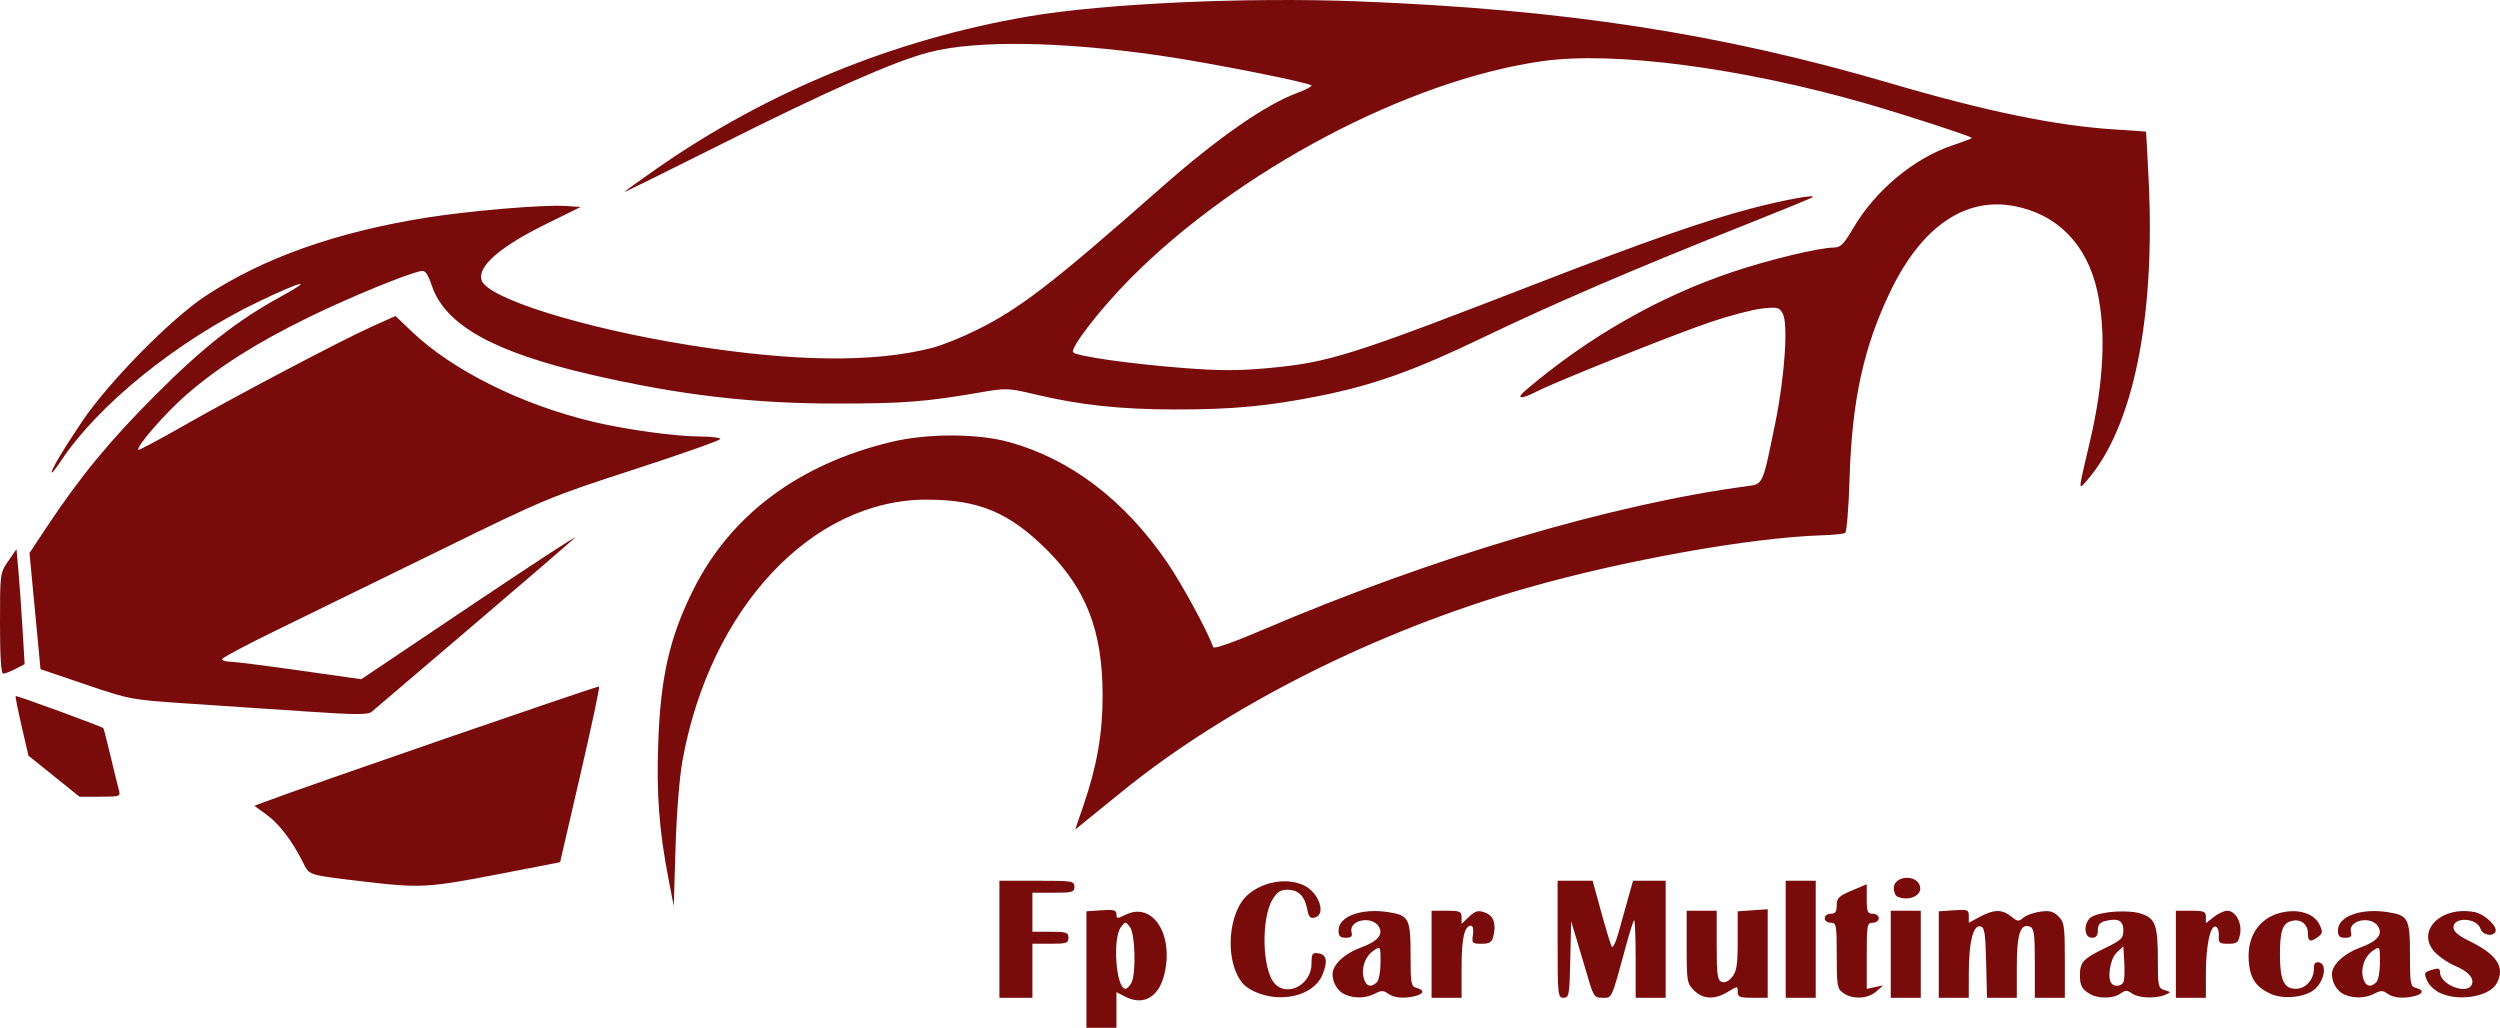 <?xml version="1.0" encoding="UTF-8" standalone="no"?>
<!-- Created with Inkscape (http://www.inkscape.org/) -->

<svg
   version="1.1"
   id="svg6460"
   width="832.999"
   height="342.458"
   viewBox="0 0 832.999 342.458"
   sodipodi:docname="logo.svg"
   inkscape:version="1.2.2 (732a01da63, 2022-12-09)"
   inkscape:export-filename="logo.png"
   inkscape:export-xdpi="96"
   inkscape:export-ydpi="96"
   xmlns:inkscape="http://www.inkscape.org/namespaces/inkscape"
   xmlns:sodipodi="http://sodipodi.sourceforge.net/DTD/sodipodi-0.dtd"
   xmlns="http://www.w3.org/2000/svg"
   xmlns:svg="http://www.w3.org/2000/svg">
  <defs
     id="defs6464" />
  <sodipodi:namedview
     id="namedview6462"
     pagecolor="#ffffff"
     bordercolor="#000000"
     borderopacity="0.25"
     inkscape:showpageshadow="2"
     inkscape:pageopacity="0.0"
     inkscape:pagecheckerboard="0"
     inkscape:deskcolor="#d1d1d1"
     showgrid="false"
     inkscape:zoom="0.32527881"
     inkscape:cx="617.93143"
     inkscape:cy="451.92"
     inkscape:window-width="1366"
     inkscape:window-height="705"
     inkscape:window-x="-8"
     inkscape:window-y="-8"
     inkscape:window-maximized="1"
     inkscape:current-layer="g6466" />
  <g
     inkscape:groupmode="layer"
     inkscape:label="Image"
     id="g6466"
     transform="translate(995.6,-280.359)">
    <g
       id="g9794"
       transform="translate(-2213.486,98.377)"
       inkscape:export-filename=".\g9794.png"
       inkscape:export-xdpi="96"
       inkscape:export-ydpi="96">
      <g
         id="g9790">
        <path
           style="fill:#790b0a;fill-opacity:1"
           d="m 1579.886,505.036 v -19.403 l 5.001,-0.347 c 4.147,-0.287 5,-0.061 5,1.327 -6e-4,1.526 0.264,1.541 3.008,0.172 8.986,-4.483 16.159,6.449 12.966,19.76 -1.868,7.787 -7.016,10.686 -13.225,7.447 l -2.75,-1.435 v 5.941 5.941 h -5 -5 z m 14.965,4.469 c 1.633,-3.051 1.301,-16.339 -0.465,-18.625 -1.485,-1.922 -1.515,-1.922 -3,0 -2.869,3.713 -1.64,20.559 1.5,20.559 0.511,0 1.395,-0.87 1.965,-1.934 z m -43.965,-14.566 v -19.5 h 12.5 c 11.833,0 12.5,0.107 12.5,2 0,1.81 -0.667,2 -7,2 h -7 v 6.5 6.5 h 6 c 5.333,0 6,0.222 6,2 0,1.778 -0.667,2 -6,2 h -6 v 9 9 h -5.5 -5.5 z m 85.216,17.512 c -3.27,-1.484 -4.744,-2.958 -6.228,-6.228 -3.703,-8.159 -1.886,-21.073 3.657,-25.996 5.109,-4.537 13.161,-5.923 18.815,-3.24 5.059,2.4 7.529,9.698 3.629,10.718 -1.525,0.399 -2.038,-0.176 -2.539,-2.851 -0.813,-4.334 -2.966,-6.415 -6.636,-6.415 -2.232,0 -3.408,0.764 -4.866,3.162 -3.903,6.417 -3.513,23.456 0.642,28.047 4.267,4.715 12.311,0.407 12.311,-6.593 0,-3.318 0.261,-3.718 2.24,-3.436 2.85,0.407 3.271,2.662 1.352,7.253 -2.841,6.8 -13.713,9.51 -22.376,5.578 z m 30.099,0.981 c -2.485,-1.001 -4.315,-3.915 -4.315,-6.872 0,-3.111 4.005,-6.879 9.395,-8.84 5.67,-2.063 7.654,-4.389 6,-7.031 -2.358,-3.766 -10.114,-2.113 -9.057,1.93 0.363,1.387 -0.096,1.82 -1.931,1.82 -1.894,0 -2.406,-0.527 -2.406,-2.477 0,-4.622 7.549,-7.418 16.433,-6.085 7.018,1.052 7.567,2.085 7.567,14.227 0,9.681 0.16,10.564 2,11.045 2.652,0.693 2.537,1.913 -0.25,2.659 -3.704,0.993 -7.254,0.713 -9.222,-0.726 -1.558,-1.139 -2.268,-1.14 -4.441,-0.006 -2.921,1.524 -6.543,1.656 -9.771,0.355 z m 10.485,-4.193 c 0.66,-0.66 1.2,-3.64 1.2,-6.622 0,-5.397 -0.011,-5.415 -2.25,-3.935 -2.824,1.866 -4.237,5.682 -3.375,9.117 0.708,2.82 2.471,3.394 4.425,1.44 z m 18.2,-9.3 v -14.5 h 5 c 4.467,0 5,0.232 5,2.174 v 2.174 l 2.514,-2.362 c 2.095,-1.968 2.971,-2.203 5.25,-1.404 2.909,1.019 3.867,3.765 2.799,8.02 -0.483,1.926 -1.253,2.398 -3.91,2.398 -3.107,0 -3.281,-0.183 -2.868,-3 0.257,-1.751 -0.01,-3 -0.638,-3 -2.211,0 -3.149,4.15 -3.149,13.934 v 10.066 h -5 -5 z m 42,-5 v -19.5 h 5.829 5.829 l 2.817,10.25 c 1.549,5.638 3.13,10.855 3.513,11.593 0.417,0.805 1.394,-1.198 2.438,-5 0.958,-3.489 2.411,-8.706 3.229,-11.593 l 1.488,-5.25 h 5.429 5.429 v 19.5 19.5 h -5 -5 v -13.167 c 0,-7.242 -0.236,-12.931 -0.524,-12.642 -0.288,0.288 -1.43,3.851 -2.537,7.917 -5.12,18.803 -4.717,17.892 -7.924,17.892 -2.755,0 -3.047,-0.402 -4.906,-6.75 -1.087,-3.712 -2.793,-9.45 -3.792,-12.75 l -1.817,-6 -0.28,12.75 c -0.262,11.924 -0.407,12.75 -2.25,12.75 -1.893,0 -1.97,-0.765 -1.97,-19.5 z m 45.455,17.045 c -2.334,-2.334 -2.455,-3.044 -2.455,-14.5 v -12.045 h 5 5 v 11.531 c 0,9.81 0.247,11.626 1.656,12.167 1.059,0.406 2.32,-0.185 3.5,-1.642 1.512,-1.867 1.844,-4.043 1.844,-12.07 v -9.793 l 5.001,-0.347 5.001,-0.347 -6e-4,14.75 -7e-4,14.75 h -5 c -4.321,0 -5,-0.27 -5,-1.985 0,-1.98 -0.01,-1.98 -3.25,-0.004 -4.406,2.686 -8.304,2.526 -11.295,-0.466 z m 30.545,-17.045 v -19.5 h 5 5 v 19.5 19.5 h -5 -5 z m 19.223,17.943 c -2.067,-1.447 -2.223,-2.325 -2.223,-12.5 0,-10.277 -0.122,-10.943 -2,-10.943 -1.111,0 -2,-0.667 -2,-1.5 0,-0.833 0.889,-1.5 2,-1.5 1.524,0 2,-0.667 2,-2.802 0,-2.414 0.693,-3.094 5,-4.914 l 5,-2.112 v 4.914 c 0,4.247 0.271,4.914 2,4.914 1.111,0 2,0.667 2,1.5 0,0.833 -0.889,1.5 -2,1.5 -1.879,0 -2,0.667 -2,11.019 v 11.019 l 2.75,-0.589 2.75,-0.589 -2.361,2.07 c -2.805,2.459 -7.803,2.694 -10.917,0.513 z m 15.777,-12.943 v -14.5 h 5 5 v 14.5 14.5 h -5 -5 z m 16,0.097 v -14.403 l 5.001,-0.347 c 4.623,-0.32 5,-0.177 5,1.905 l -7e-4,2.252 3.735,-2.002 c 4.68,-2.508 7.394,-2.53 10.404,-0.082 2.112,1.718 2.537,1.762 4.033,0.415 0.92,-0.828 3.455,-1.744 5.634,-2.036 3.154,-0.423 4.393,-0.1 6.078,1.585 1.929,1.929 2.116,3.221 2.116,14.616 v 12.5 h -5 -5 v -11.531 c 0,-9.778 -0.25,-11.627 -1.645,-12.162 -3.167,-1.215 -4.355,2.438 -4.355,13.385 v 10.309 h -4.968 -4.968 l -0.282,-11.738 c -0.242,-10.078 -0.52,-11.784 -1.968,-12.061 -2.375,-0.455 -3.801,5.369 -3.808,15.549 l -0.01,8.25 h -5 -5 V 500.036 Z m 50.5,13.209 c -2.776,-1.574 -3.469,-2.835 -3.469,-6.305 0,-4.339 1.105,-5.552 8.154,-8.953 5.664,-2.733 6.315,-3.355 6.315,-6.033 0,-3.259 -1.781,-4.162 -6.079,-3.083 -1.748,0.439 -2.421,1.298 -2.421,3.089 0,1.814 -0.537,2.481 -2,2.481 -2.869,0 -2.802,-5.501 0.086,-7.046 3.341,-1.788 12.263,-2.324 16.332,-0.981 4.773,1.575 5.582,3.818 5.582,15.476 0,8.797 0.126,9.356 2.25,9.993 2.186,0.656 2.193,0.7 0.25,1.546 -3.115,1.357 -8.849,1.156 -11.054,-0.388 -1.713,-1.2 -2.272,-1.2 -3.914,0 -2.291,1.675 -7.261,1.777 -10.033,0.205 z m 11.088,-4.174 c 0.289,-0.753 0.387,-3.708 0.219,-6.565 l -0.307,-5.196 -2.25,2.104 c -2.195,2.053 -3.215,8.728 -1.583,10.36 1.135,1.136 3.37,0.735 3.921,-0.703 z m 17.412,-9.131 v -14.5 h 5 c 4.392,0 5,0.252 5,2.073 v 2.073 l 2.635,-2.073 c 1.449,-1.14 3.464,-2.073 4.477,-2.073 2.786,0 5.019,4.096 4.271,7.836 -0.558,2.788 -1.026,3.164 -3.946,3.164 -2.962,0 -3.293,-0.28 -3.125,-2.641 0.103,-1.452 -0.345,-2.83 -0.998,-3.062 -1.824,-0.648 -3.302,6.256 -3.309,15.453 l -0.01,8.25 h -5 -5 z m 31.5,13.153 c -4.868,-2.239 -6.799,-5.157 -7.224,-10.918 -0.658,-8.915 4.231,-15.322 12.542,-16.437 5.211,-0.699 9.566,1.054 11.127,4.479 1.025,2.249 0.941,2.834 -0.561,3.932 -2.554,1.868 -3.383,1.601 -3.383,-1.087 0,-3.143 -2.373,-4.997 -5.42,-4.232 -3.071,0.771 -3.944,3.377 -3.904,11.652 0.039,8.154 1.396,10.957 5.302,10.957 3.301,0 6.021,-3.07 6.021,-6.796 0,-1.71 0.477,-2.252 1.75,-1.988 2.548,0.528 1.884,5.604 -1.125,8.614 -2.988,2.988 -10.596,3.905 -15.125,1.823 z m 24.815,0.34 c -2.485,-1.001 -4.315,-3.915 -4.315,-6.872 0,-3.111 4.005,-6.879 9.395,-8.84 5.67,-2.063 7.654,-4.389 6,-7.031 -2.358,-3.766 -10.114,-2.113 -9.057,1.93 0.363,1.387 -0.096,1.82 -1.931,1.82 -1.894,0 -2.406,-0.527 -2.406,-2.477 0,-4.622 7.549,-7.418 16.433,-6.085 7.018,1.052 7.567,2.085 7.567,14.227 0,9.681 0.16,10.564 2,11.045 2.652,0.693 2.537,1.913 -0.25,2.659 -3.704,0.993 -7.254,0.713 -9.222,-0.726 -1.558,-1.139 -2.268,-1.14 -4.441,-0.006 -2.921,1.524 -6.543,1.656 -9.771,0.355 z m 10.485,-4.193 c 0.66,-0.66 1.2,-3.64 1.2,-6.622 0,-5.397 -0.011,-5.415 -2.25,-3.935 -2.824,1.866 -4.237,5.682 -3.375,9.117 0.708,2.82 2.471,3.394 4.425,1.44 z m 21.451,3.709 c -1.787,-0.777 -3.773,-2.561 -4.412,-3.965 -1.306,-2.866 -1.232,-3.021 1.912,-3.987 1.671,-0.513 2.25,-0.288 2.25,0.876 0,4.273 9.213,7.783 10.643,4.055 0.788,-2.054 -1.262,-4.301 -5.564,-6.098 -1.969,-0.822 -4.817,-2.681 -6.33,-4.129 -7.232,-6.927 1.11,-16.009 12.707,-13.834 3.473,0.652 8.011,5.008 6.971,6.692 -1.013,1.639 -4.288,0.897 -4.927,-1.115 -1.166,-3.674 -9.001,-4.099 -9.001,-0.489 0,1.403 1.533,2.734 5.218,4.532 9.314,4.544 12.063,8.758 9.202,14.105 -2.346,4.384 -12.223,6.161 -18.669,3.359 z m -590.488,-38.009 c -3.151,-16.324 -4.052,-28.224 -3.441,-45.436 0.783,-22.067 3.802,-35.237 11.705,-51.064 12.386,-24.807 35.034,-41.736 65.766,-49.162 12.173,-2.941 28.83,-2.932 39.499,0.021 20.447,5.66 38.406,19.338 52.596,40.055 4.966,7.25 13.695,23.333 15.335,28.253 0.233,0.699 6.638,-1.546 16.827,-5.899 56.103,-23.97 116.118,-41.758 161.054,-47.735 5.395,-0.718 5.171,-0.217 9.416,-21.034 3.146,-15.424 4.355,-32.997 2.508,-36.449 -1.137,-2.125 -1.699,-2.265 -6.883,-1.712 -3.104,0.331 -10.819,2.352 -17.145,4.491 -12.129,4.101 -51.255,19.729 -57.969,23.154 -5.442,2.776 -7.135,2.518 -3.531,-0.539 20.927,-17.754 44.441,-31.157 69.132,-39.406 12.151,-4.059 28.572,-7.994 33.486,-8.023 2.159,-0.013 3.284,-1.154 6.415,-6.508 7.306,-12.493 20.238,-23.272 33.026,-27.527 3.542,-1.179 6.44,-2.294 6.44,-2.479 0,-0.492 -22.761,-7.899 -35.479,-11.545 -41.411,-11.874 -83.823,-17.41 -107.594,-14.045 -44.653,6.322 -101.611,36.397 -137.427,72.566 -9.91,10.008 -20.165,23.273 -18.915,24.469 1.392,1.333 19.068,3.844 36.649,5.206 12.287,0.952 18.537,0.957 28.527,0.021 20.213,-1.893 27.178,-4.09 89.239,-28.151 35.979,-13.949 55.742,-20.862 71.5,-25.013 10.571,-2.784 21.543,-4.803 20.5,-3.771 -0.275,0.272 -11.3,4.782 -24.5,10.022 -35.038,13.91 -62.279,25.635 -85.5,36.803 -22.808,10.969 -36.309,15.787 -54.354,19.398 -17.165,3.434 -29.068,4.544 -48.357,4.508 -18.127,-0.034 -31.351,-1.461 -46.24,-4.99 -9.26,-2.194 -9.644,-2.206 -19,-0.593 -17.678,3.048 -25.103,3.615 -47.401,3.615 -28.198,0 -52.353,-2.844 -81.648,-9.614 -32.443,-7.497 -48.616,-16.503 -53.071,-29.552 -1.409,-4.129 -2.229,-5.256 -3.625,-4.985 -4.833,0.938 -24.383,8.995 -37.804,15.58 -17.326,8.501 -29.938,16.519 -40.576,25.797 -6.89,6.009 -16.744,17.336 -15.815,18.179 0.215,0.196 6.691,-3.239 14.391,-7.633 18.066,-10.309 52.702,-28.563 63.136,-33.273 l 8.135,-3.673 5.365,5.119 c 13.616,12.994 36.556,24.421 60.481,30.129 10.987,2.621 27.421,4.884 35.633,4.906 3.712,0.01 6.75,0.387 6.75,0.837 0,0.45 -12.938,5.021 -28.75,10.158 -27.991,9.092 -29.687,9.798 -64.25,26.735 -19.525,9.568 -43.938,21.499 -54.25,26.513 -10.312,5.014 -18.75,9.49 -18.75,9.946 0,0.456 1.238,0.843 2.75,0.86 1.512,0.017 11.949,1.335 23.192,2.93 l 20.442,2.899 36.558,-24.554 c 20.107,-13.505 35.658,-23.654 34.558,-22.554 -1.1,1.1 -16.4,14.273 -34,29.273 -17.6,15 -32.706,27.877 -33.568,28.615 -1.312,1.122 -4.992,1.11 -22.5,-0.073 -11.513,-0.778 -29.267,-1.968 -39.453,-2.645 -18.217,-1.211 -18.766,-1.315 -33.5,-6.326 l -14.979,-5.095 -1.835,-19.348 -1.835,-19.348 5.739,-8.652 c 11.157,-16.819 21.052,-28.827 36.403,-44.177 15.92,-15.918 27.102,-24.672 41.788,-32.712 11.285,-6.178 7.005,-5.203 -7.395,1.685 -26.97,12.901 -53.603,34.344 -66.086,53.207 -1.4,2.115 -2.721,3.845 -2.938,3.845 -0.847,0 3.26,-6.981 9.999,-17 8.827,-13.121 29.574,-34.216 41.159,-41.85 19.238,-12.675 43.514,-21.282 73.597,-26.09 14.359,-2.295 39.141,-4.374 46.403,-3.892 l 5,0.332 -11.5,5.662 c -15.461,7.612 -22.983,14.165 -21.527,18.751 1.896,5.975 33.499,15.874 68.824,21.56 35.138,5.655 61.832,5.98 81.279,0.988 3.258,-0.836 9.974,-3.535 14.924,-5.997 14.513,-7.219 25.076,-15.371 61.5,-47.466 18.732,-16.505 34.554,-27.52 45.25,-31.501 2.612,-0.972 4.75,-2.069 4.75,-2.437 0,-0.887 -34.066,-7.638 -50.5,-10.008 -32.954,-4.752 -61.236,-5.163 -76.851,-1.115 -11.67,3.025 -33.312,12.593 -69.399,30.682 -17.738,8.891 -32.25,16.05 -32.25,15.909 0,-0.141 4.838,-3.632 10.75,-7.756 36.922,-25.755 79.221,-43.093 123.75,-50.723 25.435,-4.358 72.597,-6.515 110.308,-5.046 68.658,2.676 120.619,10.697 177.45,27.391 31.587,9.279 55.06,14.095 74.483,15.284 5.642,0.345 10.29,0.672 10.328,0.726 0.038,0.054 0.425,7.294 0.861,16.089 2.276,45.98 -5.168,82.377 -20.457,100.01 -3.088,3.562 -3.137,4.253 0.924,-13 4.586,-19.484 5.403,-36.452 2.405,-50 -3.445,-15.573 -13.353,-25.654 -27.843,-28.329 -16.218,-2.995 -30.619,6.9 -40.918,28.116 -9.042,18.625 -12.976,36.552 -13.763,62.713 -0.29,9.625 -0.946,17.767 -1.459,18.094 -0.513,0.327 -3.945,0.687 -7.626,0.8 -23.743,0.729 -66.209,8.314 -98.734,17.635 -50.004,14.33 -99.433,39.209 -134.566,67.73 -5.583,4.532 -11.385,9.24 -12.893,10.462 l -2.742,2.222 2.811,-8.222 c 4.495,-13.145 6.356,-23.955 6.323,-36.722 -0.055,-21.311 -5.459,-35.255 -18.781,-48.46 -12.402,-12.293 -22.538,-16.507 -39.756,-16.528 -38.354,-0.047 -72.261,36.162 -81.456,86.988 -1.006,5.562 -1.963,17.583 -2.309,29 l -0.59,19.5 z m 409.487,5.838 c -0.688,-0.277 -1.25,-1.583 -1.25,-2.902 0,-3.941 7.183,-4.728 8.635,-0.946 1.223,3.187 -3.248,5.517 -7.385,3.848 z m -509.75,-4.921 c -20.551,-2.442 -19.271,-2.045 -21.649,-6.73 -3.643,-7.179 -7.868,-12.686 -12.059,-15.723 l -4.034,-2.922 2.871,-1.096 c 12.647,-4.829 111.65,-39 111.995,-38.655 0.243,0.243 -2.582,13.515 -6.279,29.492 l -6.722,29.049 -21.062,4.086 c -22.416,4.348 -25.835,4.547 -43.062,2.499 z m -104.522,-35.257 -8.5,-6.841 -2.268,-9.797 c -1.248,-5.388 -2.143,-9.913 -1.989,-10.054 0.298,-0.275 28.791,10.167 29.224,10.71 0.142,0.178 1.221,4.373 2.398,9.323 1.177,4.95 2.421,10.012 2.765,11.25 0.604,2.176 0.398,2.25 -6.253,2.25 h -6.877 z m -17.979,-50.927 c 0,-16.652 0.019,-16.795 2.745,-20.75 l 2.745,-3.982 0.63,7 c 0.346,3.85 0.959,12.476 1.36,19.17 l 0.731,12.17 -3.056,1.58 c -1.681,0.869 -3.528,1.58 -4.106,1.58 -0.691,0 -1.05,-5.727 -1.05,-16.768 z"
           id="path6488" />
      </g>
    </g>
  </g>
</svg>

